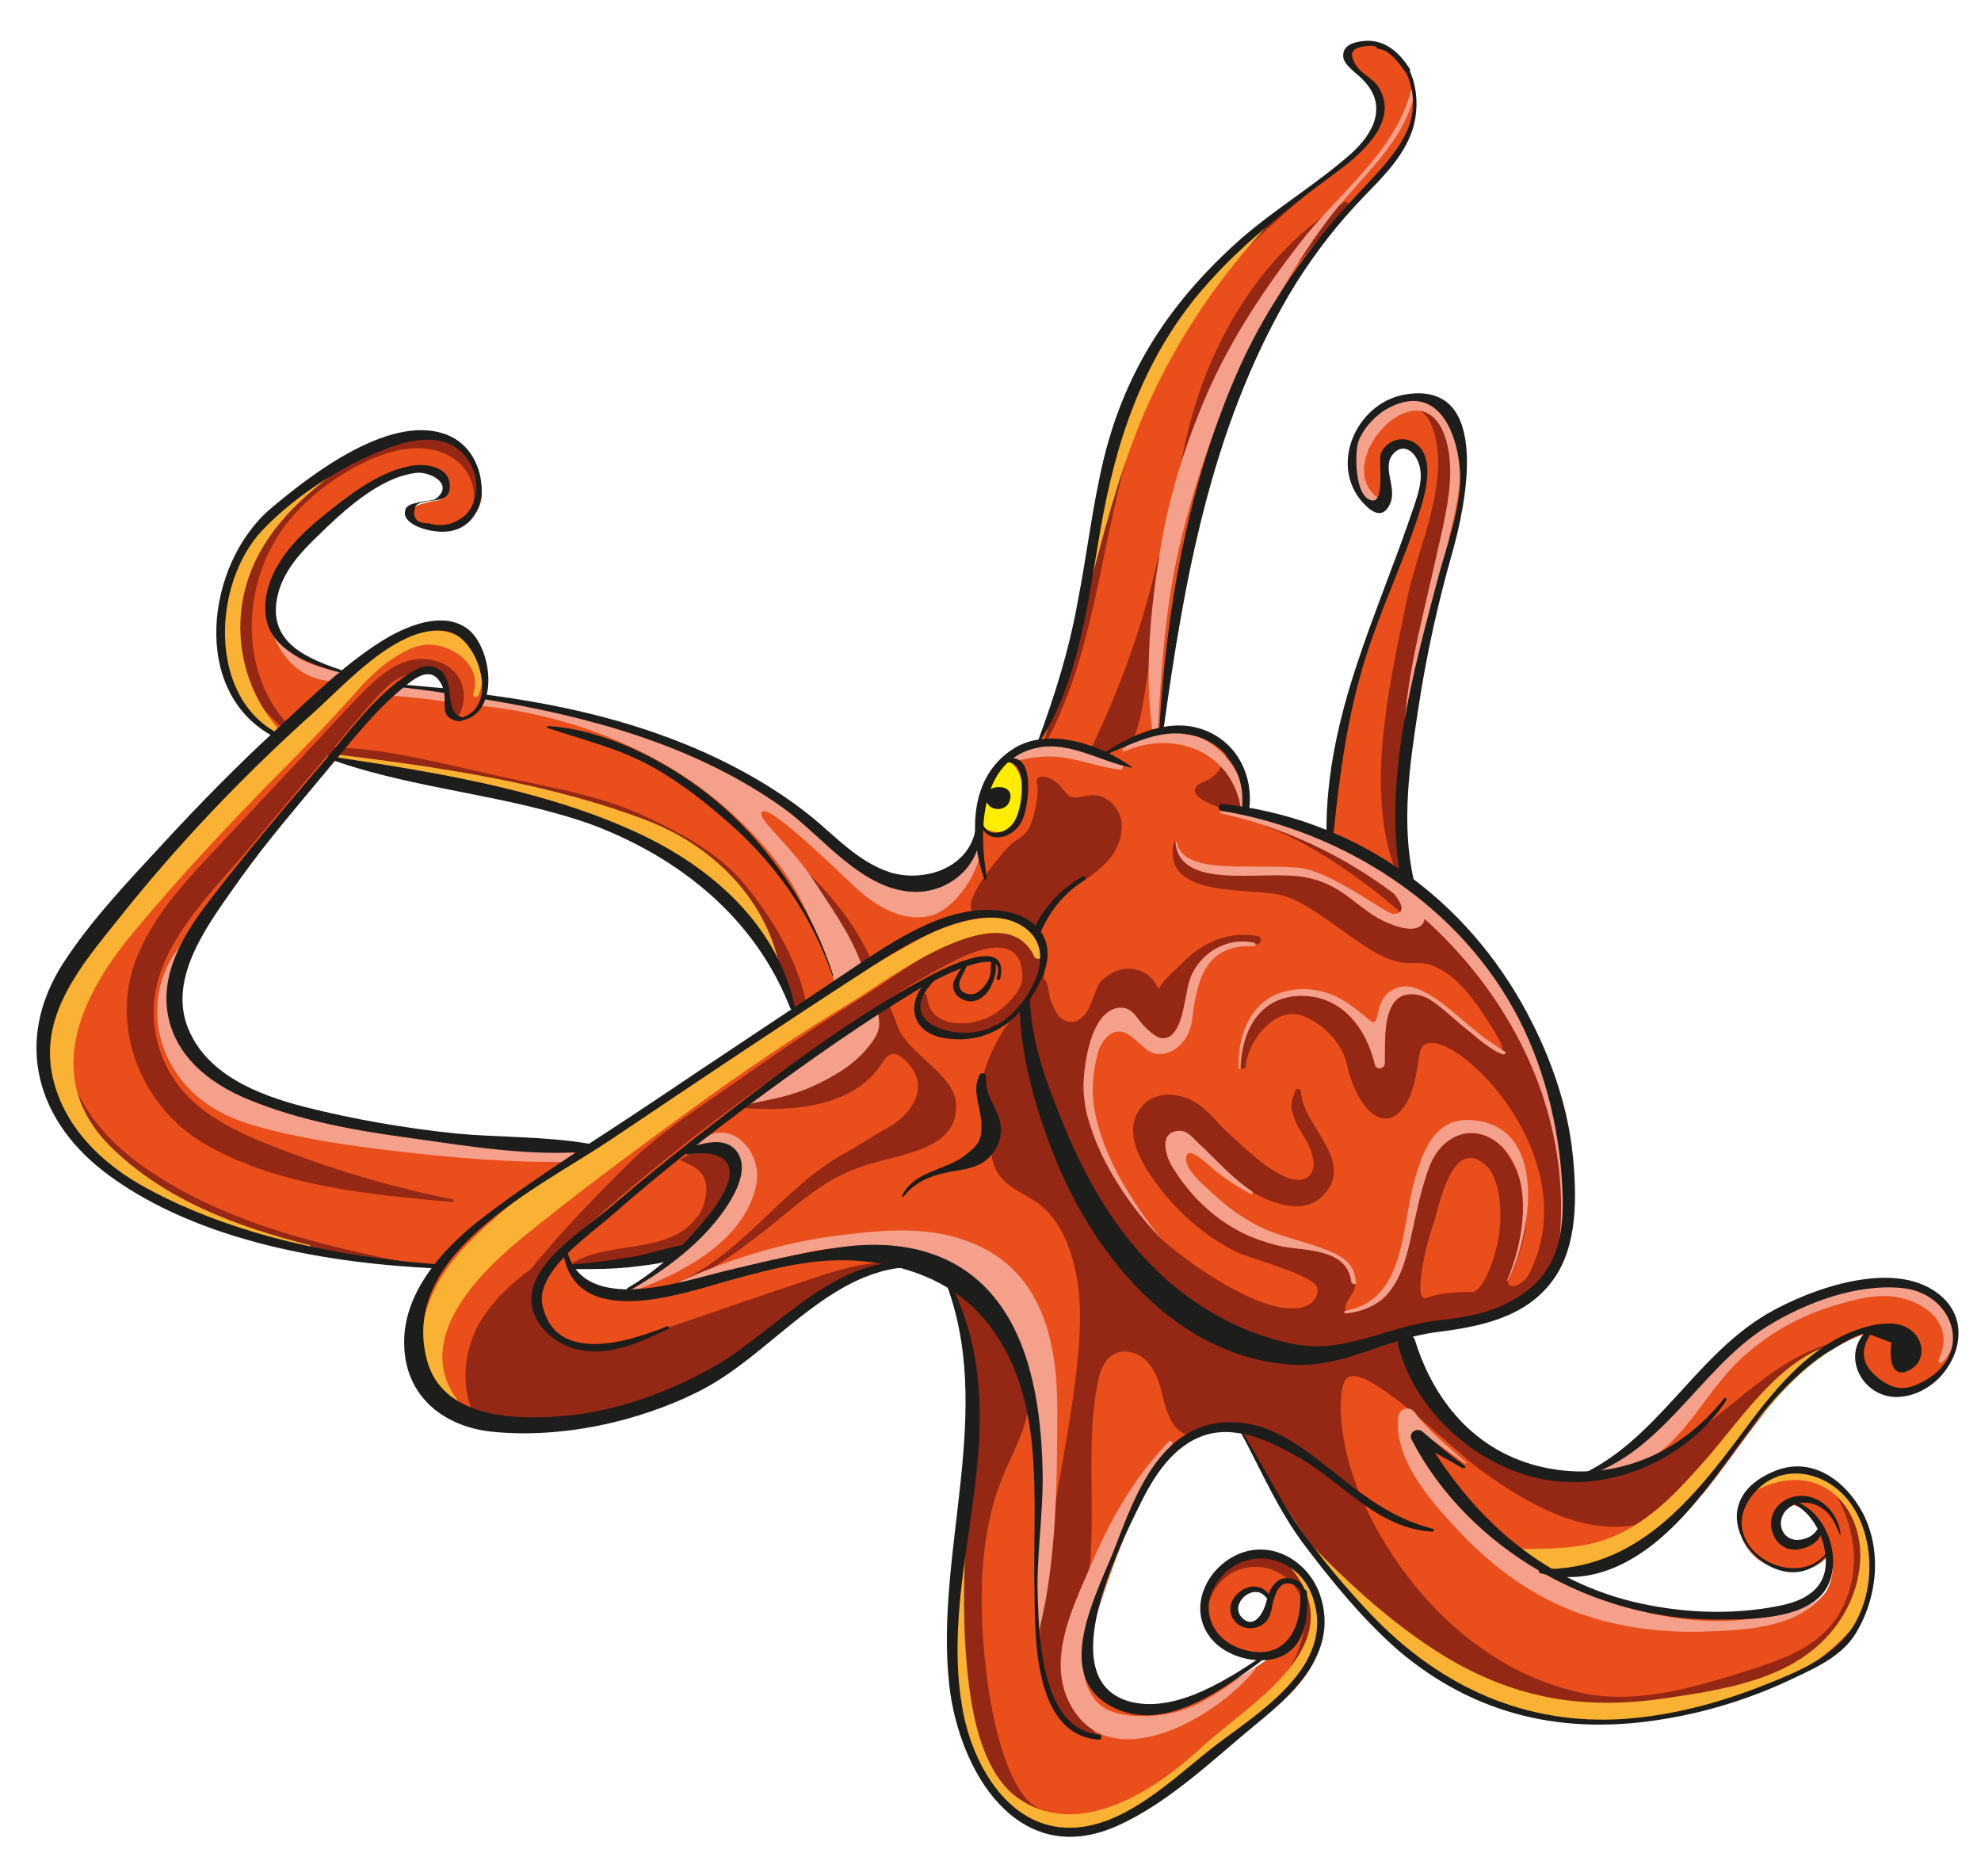 <svg version="1.1" id="Layer_1" xmlns="http://www.w3.org/2000/svg" xmlns:xlink="http://www.w3.org/1999/xlink" x="0" y="0" viewBox="0 0 1478.4 1400" xml:space="preserve"><style>.st1{clip-path:url(#SVGID_5_)}.st2{fill:#952715}.st3{fill:#f4a08b}.st5{fill:#f9b233}.st6{fill:#1d1d1b}</style><symbol id="Octopus" viewBox="-147.5 -139.8 295 279.5"><g id="Colours_7_"><defs><path id="SVGID_2_" d="M142.3-55.7c-2 3.9-7.2 4.7-11.6 4.2-7.7-.8-15.1-4-20.9-9-3.9-3.4-7.1-7.5-10.7-11.3-3.6-3.7-7.8-7.2-12.8-8.6l-.5.1c-1.2 0-2.5.1-3.7.4-10 1.8-18.6 9.7-21 19.6l-.3 2c5.4 1.4 12.2-.3 19.7 6 4.8 4 5 11.4 4.5 17.7-1 13.5-6.8 26.5-16.1 36.3-2.4 2.6-4.9 4.8-7.4 6.8h-.3c-1.6 6.4-1 13.2-.1 19.7 1.3 9.7 3.3 19.3 6 28.7 1.5 5.4 3.3 10.6 2.3 16.1-.4 2.3-1.4 5-3.2 6.4-1.9 1.4-4.4 1.7-6.6.9-2.2-.8-7.7-4.8-6.9-9.5.6-3.5 3.4-7.7 4.6-6.8 1 .8 1 2.7.7 3.9-1.7 5.6 1.8 6.1 3.4 5.8 1.6-.3 2.1-2.9 2.4-4.5.3-1.6-.7-3.8-1.2-5.3-1.7-5.7-4.3-11-6.4-16.5-3.8-10-6-20.6-6.5-31.3v-.7c-3.8 1.6-8 2.7-12.6 3.5v.3c.5 2.6-.1 5.4-1.6 7.5-1.5 2.2-3.9 3.7-6.5 4.2-1.5.3-3 .2-4.5-.1v.2c1.4 14.4 3.6 28.7 8.2 42.4s11.5 26.7 21.4 37.2c2.1 2.2 4.3 4.2 5.9 6.7 1.6 2.5 2.7 5.5 2.2 8.5-.1.8-.4 1.7-.7 2.5-.1.2-.1.5-.2.6l-.2.4c-3.1 5.9-9.7 4-9.2 2.3.7-2.7 7-4.5 5.2-9.7-1.1-3.1-4.6-5.9-7.3-7.8-10.9-8-21.9-16.8-28-28.9C13 68 15.3 46.6 6.4 29.4V29c-4-.7-7.2-4.2-8.4-8.1-.5-1.7-.9-6-.9-6 .2-3.2-3.7-6-6.9-6.8s-6.5.3-9.2 2-5.1 4-7.5 6.1c-8.6 7.3-19 12.3-29.9 15.5-6.1 1.8-12.8 3-19.9 4.1 1.1 7.7-4.3 10.6-6.3 10.6-3.7.1-7.2-2-9.5-3.8-1.4-1.1-3.9-3.7-3.9-3.7-2.7.8-5.3 1.9-7.8 3.3-1.6.9-3.1 2-3.9 3.6-.6 1.3-.5 2.8-.3 4.2.4 2.4 1.4 4.7 2.9 6.6 4.2 5.6 9 8.2 14.9 12 .2.1 6.4 2.7 7.9.1.9-1.5.5-3.3-.9-3.5-2.4-.3-4.5-1.1-4.3-2.1.4-1.7 4.6-3.2 7-2.1 8.2 3.8 1.3 13.5-2 13.4-3.6-.1-7.9-.1-9.5-1-6.5-3.6-12.7-7-17.7-12.4-2.5-2.7-3.9-6.1-4.7-9.7-.9-4-1.2-8.1-.1-12.1 1.1-3.9 3.7-7.5 7.4-9.2l.3-.3c-9.5-8.8-18.3-18.4-26.4-28.4-4.2-5.1-8.3-10.8-8.7-17.4-.4-6.2 2.8-12.1 7.2-16.4s10.1-7 15.9-9.2c11.1-4.2 22.8-6.7 34.6-7.4l1.3-.2c-5.5-7.3-4.4-16.7.9-20.7 2.8-2 6.4-2.6 9.9-2.7 12.9-.5 25.9 3.5 36.2 11.2 4 3 7.6 6.5 11.9 9.1 4.3 2.6 9.4 4.3 14.3 3.1 1.2-.6 1.7-.9 2.5-1.8 5-9.9 4.4-21.7 3.1-32.7-1.4-11-3.4-22.3-1-33.2 1.7-7.5 6.5-15.3 14.2-16.5 6.8-1 13 3.5 18.4 7.7 3.4 2.7 6.9 5.4 10.3 8.1 3.2 2.5 6.4 5 8.6 8.3s2.8 7 1.6 10.8c-1.1 3.5-3.9 6-7.5 6.5s-7.1-2-8.7-5.3c-1.3-2.9-.8-5.1 1.3-7.5 1-1.2 4.4-2.7 7.5-2.4-3.5-2.5-11.6-7.2-15.9-7.9-4.3-.7-9.3 1.2-10.7 5.3-.9 2.6-.1 5.6.7 8.2 1.5 5 3.3 9.9 5.3 14.7 2.3 5.5 5.5 11.5 11.2 13.3 1.7.5 3.4.6 5.1.4 0 0 3.8-6.6 6-10.1.4-.3 18.5-32.1 42.1-33.2 21-1 37.5 6.3 42.8 12.8 3.3 4.1 4.1 9.9 2.7 14.9-1.1 3.9-3.6 7.5-7.3 9-3.7 1.5-8.6-.1-10.8-3.5-1.9-2.9-1.3-6.5 1.3-8.8s8.7-3.2 11.1.6l.3.1c.4-2.3 0-4.5-.9-5.9-1.9-2.6-5.8-3.1-9-3.5-10.1-1.4-22.4.1-31.8 5.9 5.7-.4 12.6 2.3 17.7 7.1 5.1 4.7 8.9 10.8 13.2 16.3 4.3 5.5 9.5 10.7 16.2 12.8l.6.1c-2.4-2-1.2-7.3 1.6-8.7s6.4-.2 8.6 2.1c2.1 2.7 3.2 6.6 1.6 9.6zM-82 37.4l.2-.8c-3.5.5-7 1.1-7 1.1 3.5 3.2 5.9 2.7 6.8-.3zm26.9-90.2c-2.7-.2-6.7.5-7.9 3.8l16 2.3c-1-.6-8.1-6.1-8.1-6.1zm-5.2 21.7c-14.7.7-28.9 1.6-43.2 5.3-4.2 1.1-8.4 2.4-11.9 4.8-3.6 2.4-6.5 6.1-7 10.4-.7 5.6 2.6 10.9 5.9 15.5 6 8.5 10.9 13.8 17.6 21.9 9.1-2.3 15.8-3.2 25-5.3 9.2-2.1 18.4-4.9 26.3-10C-39.7 6.4-33-1.2-30.5-10.3l.3-.7c-9.7-6.5-30.1-20.1-30.1-20.1zm100.2-70.3c-.9-1.1-2.7-1.3-3.7-.3s-.9 2.8.2 3.7c1.6 1.3 3.5 1.1 4.1-.2l.4-.4c-.3-1-.4-2-1-2.8zM118-90.1c-1.4.5-2.2 2.2-1.8 3.7.3 1.2.8 1.8 2 2.1 2.3-.5 3.9-1.9 4.9-3.7-.5-1.9-3.6-2.6-5.1-2.1zm16.1 26c-.4 1.1-.9 4 1.4 5.3l.3-.1c.9-.7 1.5-1.6 1.5-2.7.1-1.6-1.7-3.2-3.2-2.5z"/></defs><clipPath id="SVGID_5_"><use xlink:href="#SVGID_2_" overflow="visible"/></clipPath><path id="Base_12_" clip-path="url(#SVGID_5_)" fill="#e94e1b" d="M-147.5-139.8h295v279.5h-295z"/><g id="Oranges_1_" class="st1"><g id="Darks_1_"><path class="st2" d="M1.9 13.7c1 1 2.4 1.5 3 2.7.9 1.8 1.5 5.3 1.2 6.6-.4 1.4 1.3 1.3 2.6.4 1.1-.8 1.8-2.2 2.6-2.4 1-.2 2.1.3 3.1.3 2 0 3.8-1.7 4.2-3.6s-.3-4-1.5-5.6c-1.6-2.1-3.9-3.4-6-4.9C9 5.5 7 3.6 6.5 1.1c.1.8-3.9 2.3-4.5 2.5-1.2.3-4.6-.3-5.4.2-2 1.6 4.1 8.6 5.3 9.9zM30.2 21c-.3.2-.6.6-.6 1 0 .8.9 1.1 1.6 1.4 1.4.6 2.4 1.9 2.8 3.3.1.3.3.8.6.7.2 0 .3-.3.4-.4.5-1.1.9-2.1 1.3-3.2.3-.8.6-1.6.6-2.4 0-.8-.3-1.7-1-2.1-1.1-.8-4.8.9-5.7 1.7zm-16 7.4c4.4 9.1 7.8 18.7 10 28.6.7-2.8.3-5.8-.2-8.7-.6-4-1.3-8-1.9-12-.3-1.9-.8-4.7-1.6-6.4-3.6-1.7-3.8-4-6.3-1.5zm-16-119.9C-.3-78.3 4.5-76.3 5-68 4-61 .6-53.5-7-50c2.4-11 0-22.3-2.1-33.3s-3.9-22.6-.6-33.3c.6-1.8 8.9-18.9 17.2-13.4-7.5 1-10.8 25.2-9.3 38.5zm-50.3 32.4c-2.3-.8-4.7-1.6-7.2-1.7-2.5-.1-5.1.5-6.8 2.2-1.9 1.9-2.6 5-1.8 7.6s2.8 4.8 5.2 6c-5.3-3.2-10.8-6.6-14.1-12-3.2-5.3-3.3-13.1 1.5-17.1 2.7-2.2 6.2-2.8 9.7-3.2 7.4-.8 15.3-.6 21.7 3.1 5.8 3.3 9.7 9.1 14.3 14 2 2.1 13.6 7.4 14.6 9.9 1.7 4.1-9.5.6-11.5-.1-8.5-2.8-17-5.8-25.6-8.7z"/><path class="st2" d="M133-83.4c-2.7 3.4-7 6.1-11.2 5.1 3.1-3.4 5.4-7.8 5.9-12.4.5-4.6-1-9.6-4.4-12.8-3-2.9-7.1-4.2-11-5.5-8.5-2.7-17.5-5.4-26.1-3.2-16.7 4.1-27.1 18.2-31.6 28.4-3.8 8.5-3.9 17-2.3 18.3 2.8 2.3 15.6-10.6 19.7-13.6 6.9-5 15-9.8 23.4-8.3 6.4 1.1 11.6 5.7 16.1 10.3 5.2 5.3 10 11 14.4 17.1-11.1-2.2-18.3-13.3-28.7-17.8-6.9-3-15.2-2.7-21.9.7-5 2.5-9.1 6.8-11.6 11.9-1 2-2.4 4.4-3.6 6.3-4.3-1.2-13.3-4.8-25.3-.5C22.3-55 15.1-40.9 11.3-31.3 9-25.5 8-19.4 6.3-13.5 4.1-6-1.4-17.4-2-20.8c-.7-3.6.9-5.5 1.1-9.2.1-1.8.2-3.6 1.2-5.1 1.4-2.1 4-3 6.1-4.5C9.5-42 11.1-46 11.9-50c4.2-19.6-16.4-66 3.4-69.1-7 8.1-1.9 19.6-1.3 26.3.7 8.2-.6 18.9 1.2 26.9.3 1.5.9 3.1 2.3 3.9 1.6.9 3.7.3 4.9-1 1.3-1.3 1.9-3.1 2.3-4.8.6-2.6 1.6-6.1 4.3-6.2.9-.1 1.7.3 2.6.6 1.6.5 3.4.6 5.1.5-.6-1.5-.3-3.9 1.1-6.4 2.2-4.2 4.5-8.3 7-12.3 4.9-7.9 10.6-15.4 18.2-20.9 14.1-10.1 32.8-11.8 49.9-8.6 6.3 1.2 12.8 3.2 17.6 7.4 4.2 3.7 6.8 9 7.3 14.5s-1.4 11.4-4.8 15.8z"/><path class="st3" d="M-119.6.8c-5.4-4.5-6.8-12-4-18.3 2.5-5.5 7.3-8.8 13-10.4 6.5-1.9 14.1-3 20.9-3.8 8.6-1 17.6-1.8 26.2-1.6.8 0 1 1.3.2 1.5-16.5 3.2-70.1 1.3-55.9 32.4.2.1-.1.4-.4.2zM2.2 26.2c3 .8 5.8 1.2 9 .5 2.4-.5 4.8-1.3 7.2-1.6.6-.1.6.6.3.9-4.4 3.2-12.6 5.3-16.5.3-.1 0 0-.1 0-.1zM19 27.8c7.6 3.3 16.2 0 17.5-8.7.1-.4.7-.3.7.1 0 9.4-11.1 15.8-18.5 8.8 0 0 .2-.2.3-.2z"/><path class="st2" d="M7.5 29.3c7.9 14.7 8.2 32.6 13.8 48.2 3.1 8.7 7.6 16.6 14.1 23.3 6.4 6.6 13.8 12.4 20.7 18.6.2.2-.1.6-.3.4C41.9 109.3 27.1 99.6 20.2 83c-3.4-8.2-5-17.1-6.5-25.8-1.7-9.4-3.9-18.6-6.5-27.8-.1-.2.2-.3.3-.1zM-28.4-9.2c-1.5 6.4-4.8 11.9-8.9 17-3.9 4.8-9.4 7.7-14.9 10.3-7 3.3-15.1 4.5-22.6 6.2-7.8 1.7-16.1 4-24.1 4.1-.9 0-1.1-1.3-.2-1.5 6.8-1.9 14.1-2.6 21-4.1 6.9-1.5 13.9-3.2 20.6-5.5 12.9-4.5 22.3-14 27.1-26.9.4-1.5 2.3-1 2 .4zM60 10.2c1 4.7.9 9.6 1.2 14.4.4 5.9 1.1 11.7 2.3 17.5 1.8 9 4.1 18.3 4.6 27.5.2 3.9-1.1 11.8-6.4 11.7-3.4-.1-9.2-5-7.3-8.7.3-.6 1.1-.3 1.2.3.3 3 4.5 7.7 7.8 5.5 2.2-1.5 2.6-6.5 2.4-8.9-.4-6.6-3.4-13-4.7-19.5-2.5-12.1-6.2-28-1.6-40 .1 0 .4 0 .5.2z"/><path class="st2" d="M-81-38.9c-9.5 1.9-18.5 4.6-27.5 8.2-7.6 3-14.4 6.9-16.5 15.4-3.1 12.1 7.7 21.4 14.6 29.8 3.7 4.5 7.6 9 11.4 13.5 2 2.4 3.9 4.8 6 7.1.6.7 1.3 1.5 2 2.1 1.1 1.2 2.4 1.9 4 2.2 3.1 1.6 5-.1 5.8-5.2-.4-.8.9-1.6 1.3-.7 1.5 3.3 0 6.8-3.6 7.8-5.6 1.6-9.9-3.7-13.3-7.2-6.2-6.7-12.5-13.4-18.7-20-4.8-5.1-10-10.5-12.6-17.1-4.1-10.5.9-22.5 10.6-27.9 10.9-6.1 24.2-7.3 36.4-8.4.3-.1.3.3.1.4z"/><path class="st2" d="M-131.5 5.5c-4.5-5.5-9.9-11.1-10.9-18.4-1-7.6 2.6-15.1 8.1-20.3 6-5.8 14.1-8.7 21.9-11.2 8.8-2.9 18.5-5.1 27.7-5.9.8-.1.9 1.2.2 1.3-14.6 2.9-29.7 6.1-42.2 14.7-6.4 4.4-11.9 11-12 19.1-.1 7.4 3.9 14.3 8 20.2.2.4-.5.9-.8.5zm26 26.3c-7.7 8.3-6.8 22 .2 30.5 3 3.6 7 6.6 11.2 8.6 3.3 1.6 7.5 2.8 11.1 1.6 4.7-1.5 6.7-6.5 3.9-10.7-.4-.6.5-1.3 1-.8 4.1 4 1.7 10.3-3 12.6-6.8 3.4-15.6-.9-21-5.1-11.5-8.7-16.7-27.3-4-37.3.5-.2.9.2.6.6zM-47-33.1c2.2-1 3.9-1.7 3.8-4.6-.1-2.8-2.3-5.5-3.5-7.9 0-.1 0-.1.1-.1 1.7.8 3.3 2.3 4.4 3.8 1.3 1.8 3.1 3.8 3 6.2-.3 4.3-4.7 4.9-7.7 2.8-.2 0-.2-.1-.1-.2z"/><path class="st2" d="M-63-48.7c3.9-.7 8.8.6 12.6 1.5 3.1.7 5.7 2.3 6.2 5.7 0 .2-.2.3-.3.1-3.9-5.8-13.2-3.6-18.6-7 0-.1 0-.3.1-.3zm98.3-69.9c7.6 5.3 17.3 14.1 9.9 23.8-5 6.6-16 2.6-14.9-5.9.1-.4.8-.7.9-.1 1.8 11.1 16.4 8.5 14.6-2.4-1-6.2-6.2-11.1-10.8-15-.2-.2.1-.6.3-.4zM26.9 58c.8 9.8 3.8 19.8 8.4 28.4 4.5 8.6 10.6 15.4 17.1 22.5.3.4-.1 1-.6.7C34.6 99.1 26.2 77.4 26.6 58c0-.2.2-.2.3 0zm-58.8-45.5c4-5.3 7.5-11 11.6-16.3.7-.9 2-.2 1.5.9-2.8 6.2-7.5 11.3-12.6 15.7-.3.3-.7 0-.5-.3z"/><path class="st2" d="M-6-24.5c-.4 4.3-7.3 7.4-8.7 11.4-.4 1.1-1 2.5-1.3 3.3-.4-.3-1.2-.6-1.3-.7-2.2-4.2-3.6-6.4-7.7-9.3-4-2.8-6.6-4.2-11.6-4.6l-1-.9c9.7-.7 17.2 1.1 20.8 7 .7 1.2 1.8 1.4 2.8.5 5-4.2.9-8.8-2.1-10.4-2.2-1.2-4.2-2.6-6.4-3.8-9.9-5.4-15.9-16.3-26.9-20-.2-.1-.1-.3.1-.3 5.6 1.6 10.3 5.3 14.9 8.8 3 2.4 5.9 5 9.1 7 3.4 2.1 6.6 3 10.4 3.9 4.2 1.2 9.3 2.6 8.9 8.1z"/><path class="st2" d="M-70.1-51.5c12.9 12.8 27.5 24.4 42.5 34.6 6.9 4.6 13.9 9.8 21.3 13.5C-3.6-2 3.9 1.3 3.9-5.8c0-2.3-3.1-5-4.9-5.9-3.1-1.6-8.9-1.7-9.3 2.9-.1.7-1 .8-1.2.2-2.5-6.9 9.2-6.5 12.7-4.4C4.5-11.1 8-7.6 7-3.5 5.9.8 1.4 2-2.4 1-8.6-.6-14.2-5.1-19.5-8.5c-6.4-4-12.6-8.2-18.7-12.5-5.7-4-11.9-7.9-16.8-12.8-5.5-5.5-10.8-10.9-15.6-17.1-.5-.4.1-1 .5-.6z"/><path class="st2" d="M86.5-25.7c0 1.3-6 16.3-15.4 26.8.3.4-27.7 18-31.1 15.6 9.4-3.2 22.2-14 21.8-14.7-1.3-2-7.8 4.5-12.6 6.3-2.6 1-6 1.6-8.7 1.9-3.4.4-13.4-2.1-13.6 4 0 .2-.4.3-.4.1-2-8.5 11.4-6.7 16-7.9 5.1-1.3 11.4-7.9 16.3-9.6 3.2-1.1 4.1.1 6.7-1.1 3.8-1.7 6.6-6.1 8.9-9.9.9-1.5 2.3-3.9-1.7-1.5-3.4 2.1-16.3 18.9-15.4-3.9 0 0-.6 1.1-1 1.8-.9 1.7-1.3 4.8-2.6 6.2-2.5 2.7-6.1 3.7-10 3-5.2-1-7.3-4.6-7.4-10.5 0-.4.9-.5.9 0 .1 3.4 4.3 9.4 8.8 7.4 3.2-1.4 5.7-4.3 6.3-7.3 1.2-5.3 4.5-9.7 7.6-7.1 2.4 2.1 2.8 6.8 3.2 9 1.3 7.4 26.1-14 16.2-33.1-.5-.9-2.4-2.3-3-1.3-.3.5 2.6 5.1 2.7 9.8.1 5.1-2.6 10.2-5.2 12.4-3.2 2.7-6.7 1.5-8.3-2.1-2.7-6.2-4.8-18.7-7.4-21.9-1.1-1.3-5.9-3.2-6.1-1.9-.2 1 1.7 2.5 1.5 3.9-.4 2.9-2.6 4.4-5.4 4.8-3.3.5-4.7-.1-9.8 2.9s-10.3 9.3-11.1 11c-1.6 3.2-.1 2.8 1.9 1.3 2.7-1.9 5-4 7.8-5.8 3.4-2.1 8.9-4.7 12.1-.9 4.3 5-3.4 10.2-3.6 15.1 0 .4-.6.7-.8.2-.8-1.7-.8-2.7 0-4.6.3-.8.8-1.4 1.2-2.2.7-.9 3-5.5-.1-6.4s-8.6 4.6-10.4 6.2c-1.8 1.5-3.2 3.5-5.1 4.9-2.7 1.9-6.9 2.3-8.9-.8-2.5-3.7.7-8.5 2.9-11.4 3-4 7.2-7.6 11.7-9.8 2.2-1 11.2-3.3 11.9-5.2.4-1.1-.5-3.8-5.4-3s-12.5 5.6-17.6 10c-4.5 4.9-8.5 11-11.1 18-2.5 6.8 4.8 17.5 6 16.2 1.2-1.2.4-3.5 2.2-4.9 1.3-1 3-1.3 4.4-.5 1.6.8 2 2.5 2.3 4.1.3 1.4.2 2.8.5 4.2 1.3 5.4 4.7 6.6 9.7 7 .7 0 .9 1.1.2 1.2-4.4.8-8.2-.9-11.3-4C26.4-5.1 25-6 24.2-7.6c0 .1-.1.1-.1.2-1.4 3-4.9 3.7-7.5 1.8-1.6-1.2-1.2-1-2.6-4.4s-4.4-3.2-5.5-.1c-1 1.4-.4 4.4-2 4.1 0 0-1 2.2-2-4s7.9-25.7 11.7-32.7c4-7 10-11.8 17-15.7 10.9-6 23.9-1 36.2 1.1 16.2 2.6 17.3 11.8 17.1 31.6zM64.1-53.6c-2-.8-.2 7.7 1 10.9.8 2.2 2.6 13.1 7.6 9.1 2.7-2.2 2.7-8.2 2.1-11.3-.5-2.8-2.2-7.6-3.8-7.8-1.7 0-4.6 0-6.9-.9z"/></g><g id="Highlights_1_"><path class="st3" d="M-47.8-52c7.2.6 13.6 4 20.6 5.4 7 1.3 16.1.4 22.3-3.4 7.8-4.8 11-15.1 11.3-23.7.4-9.6-.8-19.4-.2-29 0-.2.3-.3.3 0 2.5 10.2 2.6 22 2.6 32.5 0 8.8-1.7 18.5-9.9 23.4-7.1 4.2-15 3.5-22.8 2.5-8.3-1-16.8-3.7-24.3-7.2-.2-.1-.1-.5.1-.5zm-59.9 105.8c-2.9-6.6 2-16.5 10.1-15.4.4.1.5.7.1.9-2.5 1.1-5.2 1.3-7.4 3.1-3.4 2.8-3.6 7.3-2.7 11.3 0 .2-.1.2-.1.1zM25.7-75c-5.4-5.6-8.9-12-11.9-19.1-2.5-5.8-6-13-3.1-19.4 5.8-12.3 22.4-2.4 27.9 4.6.1.2 0 .5-.2.3-3.9-2.8-7.9-6-12.6-6.9-2.3-.5-6-.6-8.3.2-3.9 1.3-4.9 5.5-4.5 9.1.5 5 2.9 10.1 4.7 14.7 2.2 5.5 4.8 11.2 8.5 15.9.2.5-.2 1-.5.6zm64.6-4.4c10.2-.1 13.6 9.5 19.6 15.7 4 4.1 9 7.1 14.4 8.8 2.6.8 5.4 1.6 8.1 1.6 5.2-.1 10.8-3.8 8-9.5-.1-.3.2-.6.5-.4 3 2.7 1.8 7.1-1.1 9.4-4 3.2-10.5 2.1-15.1.8-6.3-1.7-12.1-5.3-16.7-10-5.5-5.7-10.3-12.8-17.8-16.1-.4.2-.2-.3.1-.3zM24.1 31.2c.5 9.3 1.1 18 3.2 27.2 2.1 8.8 5 17.6 8.9 25.8 4 8.4 8.2 16.4 13.9 23.7 4.5 5.7 10.8 10.8 12.3 18.2.1.4-.5.5-.6.2-2.3-9.2-11-15.5-16.6-22.8-5.4-7-10.1-14.1-13.7-22.2-3.3-7.6-5.8-15.5-7.1-23.7-1.4-8.4-2.3-17.8-1.2-26.3.2-.6.9-.6.9-.1zm33 34.2c-7.7 5.2 6.1 20.3 9.8 9.2 1.8-5.5-.1-12.1-1.3-17.6-2.1-9.6-4.9-19.1-4.9-28.9 0-.7 1-.7 1 0 .4 10 3.1 19.7 5.3 29.5 1.5 6.7 4.2 14.9-.3 21.1-7 9.7-20.8-8.4-10.1-14.2.6-.3 1.1.5.5.9zm-111.3-118C-47-50-37.7-45.3-35.8-37c1.3 5.5-4.6 11.2-9 6-.2-.2.1-.5.3-.3 1.4 1.3 3.9.7 4.9-.8 1.1-1.6.9-3.9.4-5.6-.7-2.3-2.5-4.3-4.2-6-3.3-3.3-7.1-6-10.9-8.6-.2-.1-.1-.4.1-.3zm-36 88.7c1.3 0 6.8-.6 8.3-.9.3-.1-.1 1.3-.4 1.4-1.1.5-6.2.9-6.1.8l-1.8-1.3zm86.8-23.5c-8.2-11.6-19.8.1-26.5 6.1-10.4 9.3-38.9 16.5-46.4 17.2l-.4-1.3c12.8-1.3 25.7-6.2 35.6-14.5 4.1-3.5 8.2-7.8 10.9-12.4 2.4-4.1 5.3-11 6.2-14.6 1.5 1.1 4 2.8 4 2.8-1.7 4.8-4.9 9.1-7.4 13-3.4 5.1-8.3 8.9-7.5 9.9.9 1.2 9-6.6 14-11.3 2.9-2.7 7.1-5.3 11.3-4.1 3.5 1 7.2 6.5 7.3 10.1-.1.2-.9-.6-1.1-.9zm-26-31.6c-2.4-1.6-5.1-3.8-7.5-5.4-.2-.1-.1-.4.1-.3 3.6.8 6 1.1 9.4 2.6 3 1.4 5.9 3 8.1 5.6 2.1 2.5 2.1 3.4 1.6 5.8.1-.1-9.7-7-11.7-8.3zm62.8 37.6C63.7 12 88.9-17.1 83.4-49c0-.2.3-.3.3-.1 2.5 16.2-.8 32.9-10.9 46.2-9.5 12.5-24 19.7-39.2 21.8-.3.1-.4-.3-.2-.3zM69.9-78c-2.6 2.3-5.4 4.5-7.5 7.3-.8 1.1-2.4.7-2.5-.7-.6-5.8 4.1-11.6 7.9-15.7 4.6-5.1 10-9.6 16.4-12.4 6.5-2.9 13.9-4 21-3.8 5.9.2 13.2.4 17.6 4.9.2.2-.1.6-.3.4-11.3-6.5-26.3-3.6-37.3 1.8-9.7 4.7-21.2 13.5-22.5 25-.7-.4-1.4-.8-2-1.2 3.3-1.4 6.1-3.7 9.1-5.8.1-.3.3 0 .1.2zM28.1-15.1c1 1.4 1.1 2.9 1.3 4.5.8 5.6 2.6 9.7 9 9.4.3 0 .3.4.1.5-4.2 1-8.6-1.7-9.8-5.9-.7-2.6-1-8.6-4.1-8.3-.7.1-2.3 1.2-3.7 3.2-.8 1.1-1.7 1.5-2.9 1.3-3.9-.8-4.9-8.2-5-11.4-.1-6.9 5-16.3 11.6-23-7.1 8.8-10.5 17-10.2 23 .1 1.8.4 3.6.9 5.2.3.8 1.3 2.7 3 2.7s3.4-2.4 4.6-3c1.8-1 4 .1 5.2 1.8z"/><path class="st3" d="M70.8-27.1c-5.5.4-7.3-4.7-8.5-9.1-2-7.1-1.3-17.7-10.3-19.3-.2 0-.2-.5.1-.4 8.3.9 8.9 8.1 10.5 15 .5 2.3 1.1 4.6 1.9 6.8 2.5 6.4 9.2 6.8 12.5.8 2.7-5.1 1.3-12.6-.9-17.7 0-.1.1-.1.1-.1 3.5 6.8 6.3 23.2-5.4 24zM53.6-51.3c-.2 2.2-1.1 3.3-3.1 4.3-3.8 1.8-8 2.3-11.8 4.3-2 1.1-4.1 2.5-5.8 4.1-1.3 1.2-4.5 3.8-4.6 5.5-.2 2.9 3.4-.8 4.4-1.6 1.6-1.3 3.4-2.4 5.2-3.4.3-.1.5.2.2.4-3 2-5.2 4.6-7.9 7.1-.8.7-1.5 1.8-2.7 1.9-3.5.1-2.2-3.9-1.3-5.3 2.4-4 5.8-7.4 9.9-9.6 1.8-1 4.5-1.9 6.4-2.3 3.3-.7 9.8-.2 10.4-5.3.2-.4.7-.5.7-.1zm6.5 44c-3.7-.9-2.9-4.9-3.8-5.2s-4.9 5.8-12.1 4.8c-5.9-.8-8.2-6.1-8.1-11.6 0-.2.3-.2.3 0 .2 5.6 2.9 10.6 8.9 10.7 6.1.1 9.8-4.7 11.1-10.2.2-.9 1.5-.7 1.5.2.1 3.4-.7 11.8 5.5 10 2-.6 4.3-3.1 6.6-4.9 1.8-1.4 3.8-3.3 5.5-3.8.3-.1.5.3.3.4-1.1.7-3.3 2.1-5 3.6-4 3.4-7.8 6.8-10.7 6zM45.2 9.2c6.7-.9 8.4-5 13.3-7 1.9-.8 5.2-1.7 5.4 1.1 0 .2-1 2.3-1.2 2.4-1.2 1-1.3 1.3-2.5 2.3-.2.2-1.2-1-1-1.3 1-1.2 2.1-3 0-3.1-1-.1-9.3 6.5-14.3 6.9-7.8.6-17-1.1-18 3.8 0 .1-.2.1-.2 0C27.3 7.2 39 10 45.2 9.2z"/></g></g><path id="Eye_1_" d="M4.1 21c0 3-1.3 5.8-3.8 5.8s-4.5-2.5-4.5-5.5 2-5.5 4.5-5.5S4.1 18 4.1 21z" clip-path="url(#SVGID_5_)" fill="#ffed00"/><g id="Suckers_1_" class="st1"><path class="st5" d="M-80.2-68.9c-6.8 9 2.9 18.8 9.5 24.2 8.1 6.6 16.6 12.9 25 19 7.9 5.8 16.1 11.3 24.5 16.4C-16-6.1 1.2 7 5.7-2.8c.3-.5 1.2-.3 1.1.3C5.8 6.2-6.1 2.8-11 .1-23.2-6.6-35.1-14.3-46.8-22-57.7-29.1-69.9-36.4-79-45.8c-6.6-6.8-9.7-16.7-2.4-24 .6-.6 1.7.2 1.2.9zm3.1 105.2c1.6 4-.1 7.9-4.3 9.2-4.9 1.6-9.8-1.3-13.3-4.3-12.6-10.8-24.2-22.8-34.8-35.6-7.9-9.6-17.2-22.3-8.2-34.3 7.6-10.2 22.8-16.8 35.2-17.9.5 0 .6.8.1.9-10.6 2.7-21.3 6.6-29.4 14.5-10.4 10.2-4.8 22.4 3.2 32 6.8 8.2 14.2 16.1 21.7 23.7 3.9 3.9 7.7 7.9 11.4 12 1.7 2 3.7 4 6 5.4 1.1.7 2.5 1.5 3.8 1.7 3.8.8 9.3-2.6 7.8-7.1-.3-.6.6-.8.8-.2zM-3.7-72c-3.6-12.9-5.6-27-3.8-40.5 1.3-9.8 5.8-18.8 16.4-20.6 11.1-1.8 19.3 6.5 26.5 13.6 4.1 4.1 9.2 7.2 11.7 12.7 2 4.5 1.7 10.6-2.7 13.6-.4.3-.7-.3-.5-.6 9.5-11.6-6.2-20.1-13.6-27-6.5-6-17.6-13.4-26.6-7.6-7.1 4.5-8 17.4-8.4 24.8-.4 10.5.6 21.2 1.4 31.6 0 .2-.3.2-.4 0zm49.5-18.4c8.6-10.3 17.1-20.9 30.5-25.2 12.2-3.9 28-1.9 39.3 3.9 8.9 4.6 18.4 12 15.2 23.4-2.2 7.7-13.4 13.8-19.6 6.4-.5-.6.1-1.5.8-1.1 5 3.3 11.4 3.4 14.9-2.2 2.9-4.7 2.1-10.7-.5-15.3-5.5-9.5-16.5-11.2-26.5-12.7-11.5-1.7-21.3-.4-31.5 5.3-8.1 4.6-15.6 11.4-22 18.1-.4.4-.9-.2-.6-.6z"/><path class="st5" d="M78.1-91.6c7.2-6.2 18.3.4 23.8 5.8 4.3 4.2 7.6 9.4 11.5 14 3.8 4.5 8.3 7.1 12.8 10.7.4.3-.1.8-.4.8-8.2-1.3-14.6-11-19.6-16.8-3.5-4-7.1-8.1-11.8-10.8-5.3-3.1-10.2-3-16.1-3.1-.2-.1-.3-.4-.2-.6zM6.8 29.4c6.7 16.5 8.6 34.2 16 50.5 6.6 14.4 15.8 25.6 27.6 35.9.4.4-.1 1-.6.8-12.9-7.5-24-20.4-30.3-33.8-7.6-16.6-7.9-35.9-12.7-53.4-.1 0-.1 0 0 0zm-104.6-2.7c12.8-4.1 26.4-5.8 39-10.5 5.9-2.2 12.1-4.9 16.9-9 5.7-4.8 8-10.6 9-17.8.1-.7 1.1-.5 1.1.1.6 12.9-8.4 23.4-19.9 27.9-14.4 5.6-30.8 8-46 9.9-.4.1-.5-.5-.1-.6zm-9 4.3c-6.4 7.2-7.7 17.7-3 26.3 4.3 7.9 11.9 12.5 18.9 17.5.3.2.1.8-.3.7-8.6-2.3-19.3-11.3-22.5-19.7-3.2-8.5-2.9-21.1 6.3-25.7.5-.2 1 .4.6.9z"/></g></g><g id="Outlines_7_"><path class="st6" d="M-64.5-46.9c1.8-11.5 17.3-6.2 24.3-4.2 7.6 2.1 14.6 4 22.5 2.7C-11-49.5-5.2-52.2-1-57.7c8.5-11.1 6.4-26 6.7-39.1.1-6.9-.3-21.9 9.6-22.6.5 0 .5.8 0 .8-8.4.7-8.9 14.1-9.1 20-.3 6.4.9 13 .7 19.6-.2 8.5-1.6 18.6-7.1 25.4-5.9 7.3-14.7 8.8-23.5 7.5-5.7-.8-11.3-2.2-16.8-3.5-6.5-1.6-20.8-6.5-23.4 2.9-.2.3-.6.1-.6-.2z"/><path class="st6" d="M40.6-106.3c-5.6-3.8-14-9.5-21.1-7.3-10.9 3.5-1.3 22.7 1.9 29.2 2.1 4.3 5 8.9 9.8 10.4 4.9 1.5 10.2-1.2 14.3-3.6C51.9-81.4 57-88 65-88.4c.2 0 .3.3.1.4-7.1 1.8-11.7 6.1-17.4 10.5-4.1 3.1-8.2 5.6-13.5 5.4-9.7-.5-13.5-10.8-16.4-18.4-2.7-7.1-10-19.8.1-24.3 7.9-3.6 17.1 3.8 23 8.2.2.1 0 .5-.3.3zM6.4.4c1.3 3.2 3.4 6.1 6.8 8.3.3.2 0 .7-.3.5-3.5-2-5.9-4.8-7.4-8l.9-.8zM5-8.6c.1-4.3 1.1-8.7 2.5-12.6 3.4-9.5 7.4-18.4 14.1-25.9 5.9-6.6 13.7-11.5 22.4-13.3 8-1.7 14.3 2.7 22.1 3.5 4.6.5 8.8 1.3 12.6 4.1 4.8 3.4 5.8 8.5 5.7 14-.2 9.2-2.4 18.8-6.6 26.9-8.7 16.8-26 27.8-44.3 30.9-.6.1-.4 1 .1 1C52.7 18 68.9 6.9 78.3-9.7c3.9-6.9 6.8-14.7 7.6-22.6.6-6 .8-13.6-3-18.7-4.1-5.6-11-6.9-17.4-7.7-7.7-1-14-5.5-22-4.8C26.9-62.1 15-47.8 9-33.3 6.4-27 3.7-18.5 3.5-10.5L5-8.6zM-1.4 9c-1.2 6.8-1.2 17.7 7.7 19.4 4.7.9 9.3-2.1 13.8-3 .1 0 .1.1.1.1-4.6 3.3-12.3 6-17.5 2.8C-4 24.2-4.1 15.5-1.8 8.9c.1-.3.4-.2.4.1z"/><path class="st6" d="M16.2 27.3c4 1.6 8.1 3.9 12.6 3 5.4-1 8.4-5.7 7.8-11.1-.1-.7 1-.7 1.1 0 .6 4.8-1.6 9.6-6.2 11.6-5.2 2.3-11-.3-15.4-3.2-.1-.1-.1-.4.1-.3zm43.7-88c2.6-10.2 12.5-18.7 22.8-20.1 9.9-1.4 20.7 3.7 26.1 12 .1.2-.2.4-.3.3-6.3-8-15.8-12.4-26.1-10.5-10.3 1.9-17 9.4-20 19.1-.5 1.5-2.9.8-2.5-.8z"/><path class="st6" d="M69.8-78.6c-2.2 1.6-4.2 3.3-6.3 5.1-.9.7-2.1-.2-1.6-1.2 8.4-16.3 27.2-26.9 45.4-26.8 4.9 0 14.6-.1 16.8 5.5 1.8 4.4-.7 10.9-5.4 12.2-.2.1-.3-.2-.1-.3 3.1-1.6 4.8-5 5-8.4.2-4.5-3.3-6.3-7.2-7-7.1-1.4-14.7-1-21.7.7-14 3.5-24.1 12.9-31.2 25.2L62.1-75c2.5-1.2 4.9-2.5 7.3-3.9.5-.2.6.1.4.3z"/><path class="st6" d="M36.1-73c3.3-6 5.9-12.4 10.2-17.9 4.1-5.4 8.4-10.6 13.5-15.1 11.6-9.9 25-12.8 39.8-10.3 6.7 1.1 13.3 3.2 19.5 6.2 3.4 1.6 7 3.3 9 6.6 3.2 5.3 3.9 12.3 1 17.9-2.7 5-7.8 8.6-13.4 6.1-13.2-5.7 1.3-21.2 8.2-12.2.1.1-.1.2-.2.1-5-6.1-17.1 1.3-10.9 8.8 4.1 5 11.1 3.4 14.5-1.4 4.2-5.9 3.7-15.7-1.7-20.9-3.2-3.1-8.2-5-12.3-6.6-6.3-2.4-12.9-4.1-19.7-4.6-14.8-1-27.4 4.8-37.6 15.4-3.9 4.1-7.6 8.5-10.9 13.2-3.3 4.7-5.7 10-8.9 14.8 0 .2-.2 0-.1-.1z"/><path class="st6" d="M81.1-94.6c10-2.7 18.5 4.6 24.2 12 4.1 5.2 7.6 10.9 12.3 15.7 2.1 2.1 4.3 4.1 6.9 5.6 1.3.7 3.8 2.5 5.3 2.4 1.3-.5 2.7-1 4-1.5.2.8.5 1.5 1 2.1.3.4-.4.7-.6.4-1.4-2-1.7-9 2.4-6.1 1.6 1.2 1.6 3.4.4 4.9-1.6 2-4.4 1.9-6.6 1.4-8.2-1.9-14-8.9-18.8-15.4-7.8-10.5-16.2-21.1-30.5-20.9-.3 0-.4-.5 0-.6z"/><path class="st6" d="M86.4-80.5c12.5 2.9 18.2 16.3 28.5 22.7 5.7 3.5 13.1 6.3 19.9 5.7 7.7-.6 11.1-9.7 3.4-13.9-2.6-1.4-4.3-1.4-6.7.4-2.5 2-3 4.1-1 7 .2.3-.2.6-.5.4-4.6-3.9-.7-10.8 4.9-10.1 6.7.7 11.6 9.7 6.1 14.8-6.6 6.1-19.7 1.3-26.2-2.5-11-6.5-16.5-19.2-28.5-24.3-.1 0 0-.2.1-.2zm39.4-8.3c-.2 2.4-2 4.8-4.3 5.5-2.2.7-4.9-.2-5.8-2.5-.8-2 .3-4.7 2.5-5.2 1.7-.4 4.5.7 4.8 2.6.1.4-.5.7-.7.3-.6-1.1-2.2-1.7-3.4-1.5-2.1.4-2.6 2.9-1.2 4.4 1.3 1.3 3.2 1.4 4.8.6 1.8-.9 2.5-2.5 3.2-4.3 0 0 .1 0 .1.1zm-135.7 40c-12.9 3.3-22.3-9.5-32.3-15.1-6.7-3.8-14.8-6.7-22.5-7.3-7.3-.6-17.8-.2-20.1 8.3-4.3 16 16.7 25.7 27.4 32.9 12.8 8.6 25.6 17.2 38.6 25.6C-13.4-.9-2.6 5.9 3.9 1.8c5-3.2 2-9.5-1.4-12.9-2-2-4.5-3-7.3-3-4 0-9.6 2.5-4.4 7.8.3.3-.2.7-.5.5-3.9-3.3-3.3-8.3 2.1-9.1 6.7-1.1 11.8 3.1 14.4 9 2.3 5-.2 9-5.6 9.9C-7 5.4-15.4-.5-21.7-4.7c-9.5-6.4-19.1-12.7-28.6-19.1-8.9-6-18.3-11.7-26.8-18.3-5.6-4.4-11.4-11-11.1-18.6.2-7.5 5.8-12 12.9-12.8 10.3-1.1 22 1.4 31.2 6.1 11.3 5.7 20.3 19.9 34.1 18.3.2 0 .2.3.1.3z"/><path class="st6" d="M-49-57.8c-5.6-2.3-16.7-5.8-18.6 3.1-1.1 5 7 10.5 10.2 13.3C-50.1-35-42.5-29-34.6-23.2c7.4 5.4 14.9 10.7 22.7 15.4 2.1 1.3 13.8 7.6 12 2-.2-.4.4-.6.5-.2C1.9 0-6-3.7-8.7-5c-11.2-5.7-21.7-13.6-31.6-21.2-5.6-4.3-11.1-8.7-16.5-13.3C-60.4-42.7-67.6-47-69-52c-1.1-3.7 1.5-7.1 4.7-8.6 5.2-2.4 10.7.1 15.4 2.4.3.1.1.5-.1.4z"/><path class="st6" d="M-54.7-52.5c6 3.3 12.7 8.5 15.8 14.7.9 1.8 1.6 4.3.2 6.1-1.9 2.3-5.1 1-7.4.5-.6-.1-.4-1.1.3-1 3.4.6 7.2-.3 5.8-4.3-.8-2.3-2.5-4.4-4.1-6.3-3.1-3.6-6.7-6.9-10.8-9.3-.3-.2-.1-.6.2-.4zm-6.1 21.9c-6.5 1.1-13.2.9-19.7 1.5-7.6.8-15.2 2.1-22.7 4-6.9 1.8-14.8 4.9-17.4 12.2-2.7 7.7 3.8 15.8 8 21.8 4 5.6 8.5 10.8 12.9 16.1 3.6 4.3 7.2 9 11.7 12.6 1.7 1.4 3.9 2.9 5.3.3 1.4-2.5-.9-5 2.7-5.6.5-.1.6.6.2.7-2.5.8-.7 5.4-3.2 7-1.6 1-3 .4-4.5-.6-5.1-3.3-9.1-8.9-13-13.5-5.5-6.4-10.9-12.8-16.1-19.5-3.8-4.9-7.8-10.7-6.9-17.3 1-6.6 6.2-10.7 12-13.1 7.7-3.2 16.2-4.7 24.4-5.8 8.5-1.2 17.6-2.7 26.1-2 .7 0 .9 1 .2 1.2z"/><path class="st6" d="M-63-49.3c3.2 0 6.3 0 9.4.4 2.2.3 6 .5 7.4 2.6.2.3-.1.7-.5.6-2.8-.5-5.4-1.5-8.3-1.9-2.7-.4-5.4-.8-8.1-1-.3-.1-.3-.7.1-.7zm-20.1.7c-14.6 1.1-30.2 4.2-43.2 11.2-6.8 3.6-12.9 9.4-14.4 17.3-1.7 9 4.6 16.3 9.8 22.8 8.8 11.1 18.6 21.4 29.2 30.9C-97 37.8-88.9 47-81.8 45.7c4.8-.9 7.9-11.6 1.9-12.9-.3-.1-.2-.5.1-.4 6 .9 4.7 11 1 13.7-3.4 2.5-8.2.7-11.5-1.1-6.1-3.5-11.5-8.9-16.6-13.6-6.1-5.6-11.9-11.5-17.5-17.6-5.1-5.5-10.5-11.2-14.6-17.5-7.5-11.7-4-23.8 6.9-31.7 13.4-9.8 32.7-13.1 49-13.8.5-.2.5.6 0 .6zm58.8 43.1C-27.1 3.3-32.4 11.6-39 18c-6.9 6.7-17.9 13-27.8 13.6-.2 0-.2-.2 0-.3 5.3-1.8 10.6-3 15.6-5.8 4.3-2.4 8.2-5.5 11.9-8.8 6.8-6.1 11.9-13.6 14.9-22.3 0 0 .2 0 .1.1z"/><path class="st6" d="M-30-10.2c-2.8 12.8-13.3 21.5-24.8 26.5-13.6 6-29.3 8.5-43.9 10.7-.4.1-.5-.4-.1-.5 12.5-4.4 26-5.1 38.6-9.6C-47.2 12-35.9 3-30.7-10.4c.2-.4.8-.3.7.2zm-52.1 46.7c-2.5.4-4.2.6-6.7.9l-.9.1c-.2 0 .7.3.9.3 2.6-.2 4.3-.4 6.9-.6l-.2-.7zm5.8-.9c15.8-2.6 31.6-6.9 44.7-16.3C-25.8 15.1-19.9 7-12.1 6.9c5.1-.1 9.8 3.9 9.7 9.1 0 .4-.6.5-.7.1-1.1-5.8-7.8-7.8-12.7-6.3-4.6 1.5-7.9 5.1-11.5 8.1-5.3 4.3-11.3 7.7-17.6 10.4-10.1 4.3-20.6 6.6-31.3 8l-.1-.7zm82.8-6.3c6.3 9.8 7.3 22.4 9.4 33.6 2.5 13.3 7 25.4 16.4 35.5 4.2 4.6 9.1 8.6 14 12.4 3.5 2.8 8 5.4 10.4 9.2 1.4 2.3 1.7 4.7.1 7-.9 1.2-2.6 1.9-3.3 3.2-1 1.7-.5 2.5 1.8 2.7 2.4.3 4.4-2 5.6-3.8.3-.5 1 0 .7.4-1.6 2.6-4 4.6-7.2 4.1-1.4-.2-2.8-.7-2.7-2.3.1-1.3 2.2-2.6 2.9-3.4 3.8-3.8 1.7-8-1.8-11.1-5.1-4.5-11-8-16.2-12.5-10.4-9.2-17.3-19.4-20.6-33-1.7-7.1-2.5-14.3-3.9-21.4-1.3-7.2-3.4-13.8-5.9-20.6-.1 0 .2-.1.3 0z"/><path class="st6" d="M24.9 30.9c3.1 22.5 7.1 45 18.7 64.9 2.8 4.7 6.1 9.2 9.8 13.2 3.1 3.4 6.7 6.4 8.4 10.8 1.8 4.5.8 12-4.8 13.2-.4.1-.5-.5-.1-.5 3.6-.7 5.2-5 5.2-8.1 0-3.8-2.2-6.8-4.5-9.5-3-3.4-6.3-6.6-9.1-10.2C43.4 98.3 39 91.4 35.8 84c-7.2-16.5-10.5-35.1-11.5-53-.1-.4.5-.5.6-.1zm-38.7-69.4c2 2.6 4.9 3.4 8.1 3.9 1.8.3 3.5.7 4.8 2.1C.2-31.3.8-29.8.7-28.2c-.2 2.8-2.5 4.5-2.2 7.5.1.6-.8.8-1 .3-.7-1.5-.5-2.6-.2-4.2.1-.4.5-2.3.5-3 .1-2.7-.6-3.3-2.5-4.8-2.9-2.2-7.5-2.3-9.3-5.9 0-.2.1-.4.2-.2zm6.1-12.3C0-70.2-9.2-91.3-7-111.2c1.4-12.8 10.2-27.7 25.1-21 7.8 3.5 14.6 10.2 21.2 15.6 5.6 4.6 11.6 10.6 9 18.6-1.6 5-7 8.4-12.1 6.3-4.6-1.9-7.5-7.5-4.7-11.9 1.8-2.9 5.8-4.3 9.1-3.9 5.1.7 6 5.6 5.7 10 0 .7-1.1.7-1 0 .3-5.9-2.7-10.5-9-8.3-4 1.4-6.1 5.7-3.5 9.7 4 6 12.3 4.3 14.4-2.2 3.4-10.1-7.9-16.9-14.6-22-6.2-4.8-13.8-12.6-22.3-12.2-8.4.4-13.3 8.8-15 16.1-2 8.9-.8 18.3.5 27.2 2 13.5 3.6 26.2-3.1 38.7-.1.1-.5-.1-.4-.3zm58 66.8c.9 8.8 2.1 17.5 4.8 26 2.3 7.3 5.7 14.3 8 21.6.9 2.8 2.6 8.9-1.4 10.5-1.8.7-3.7-.3-4.4-1.9-.4-1 .7-7.3-1.3-7-2.7.4-2.6 7.5-2 8.9.8 2 2.6 3.9 4.5 4.9 8.1 4.2 10.9-5.5 10.6-11.5-.3-4.5-1.9-8.9-3.1-13.2-3.8-14.4-8.6-31.2-5.6-46.1.2-1.1 2-.7 1.8.5-1.9 8.5-.6 17.1.7 25.6 1.2 7.9 2.9 15.6 5.1 23.3 1.8 6.4 6.1 25.5-7 23.4-7.5-1.2-11.8-11.1-5.8-16.7 1.5-1.4 2.8-1.4 3.6.7.8 2.4-1.4 5.3.4 7.2 1.5 1.6 3.2.3 3.8-1.6.7-2.2-.2-4.6-.9-6.7-5.4-16-12.9-30.6-12.9-47.9-.1-.8 1-.7 1.1 0z"/><path class="st6" d="M45.8-97.5c.5 1.9-2.6 2.7-3.8 1.8-1.1-.8-1.5-2.1-1.8-3.3-.3-1.2-1.6-3.9-3.4-2.4-2.4 2.1 1.6 5.6 3.4 3.2.2-.3.7 0 .5.3-2.2 3.5-7.8-.7-5.1-3.9 1.1-1.3 3.3-1.3 4.5-.1.9.9.9 2.1 1.2 3.2.4 1.3 1 3.2 3 2.4.6-.3.9-.9 1.5-1.2zM-4.5-3.9c-.7-.3-1.2-1.3-1.5-1.9-.3-.5-.5-1-.4-1.6.2-1.2 1.5-2.1 2.8-2 1.3.1 2.4 1.2 2.9 2.4.4.9 1.1 2.8.3 3.7-.1.1-.3 0-.3-.1-.2-.8 0-1.6-.3-2.4-.3-.9-1.1-1.9-2-2.4-.9-.4-2.4 0-2.5 1.1-.1 1 .9 2.1 1.1 3.1 0 .1-.1.1-.1.1zm-92.4 43.6c-5.3 1.8-12 4.1-10.1 11.6.9 3.5 3.4 6.2 5.9 8.6 3.8 3.7 9.1 8.7 14.6 9.4 1.9.3 5.7-1.5 3.2-3.7-.5-.5-1.7-.4-2.4-.6-.7-.2-2-.3-2.3-1.1-.8-2.2 3.2-3.2 4.5-3.3 8.5-1 8.8 10.9 2.3 14.1-8.5 4.1-21.1-5.8-27-10.8-9.5-8.2-12-27.3.6-33.9.4-.2.8.4.4.6-10.3 5.6-9.5 22.3-2.2 30.1 5.2 5.5 13 10.4 20.2 12.8 4.1 1.3 8.8 1.3 11-3.1 1.2-2.3 1-5.5-.9-7.4-1.7-1.4-3.5-1.8-5.5-1.2-1.9 0-2.5.9-1.9 2.6 1.4 1.4 5.1-.1 5.1 2.9 0 3.1-3.9 3.5-6.1 3-5-1-9.7-4.9-13.5-8-4-3.3-8.1-8-7.9-13.5.2-6 6.9-8.1 11.7-9.4.4-.2.5.2.3.3zm94.5-21.6c0-4.2 4.6-3.8 6.2-.7 1.1 2.1 2.2 10.8-2.4 9.2-.2-.1-.2-.4.1-.4 3.1.1 2.4-5.5 1.8-7.4-.4-1.4-1.2-2.6-2.7-3-1.9-.5-2.7.8-2.9 2.4l-.1-.1z"/><path class="st6" d="M1.9 20.2c-.5-1.1-2.2-1.3-3-.4-2.6 3 4.6 4 3 .4z"/></g></symbol><use xlink:href="#Octopus" width="295" height="279.5" x="-147.5" y="-139.8" transform="matrix(5.009 0 0 -5.009 743.465 700)" overflow="visible"/></svg>